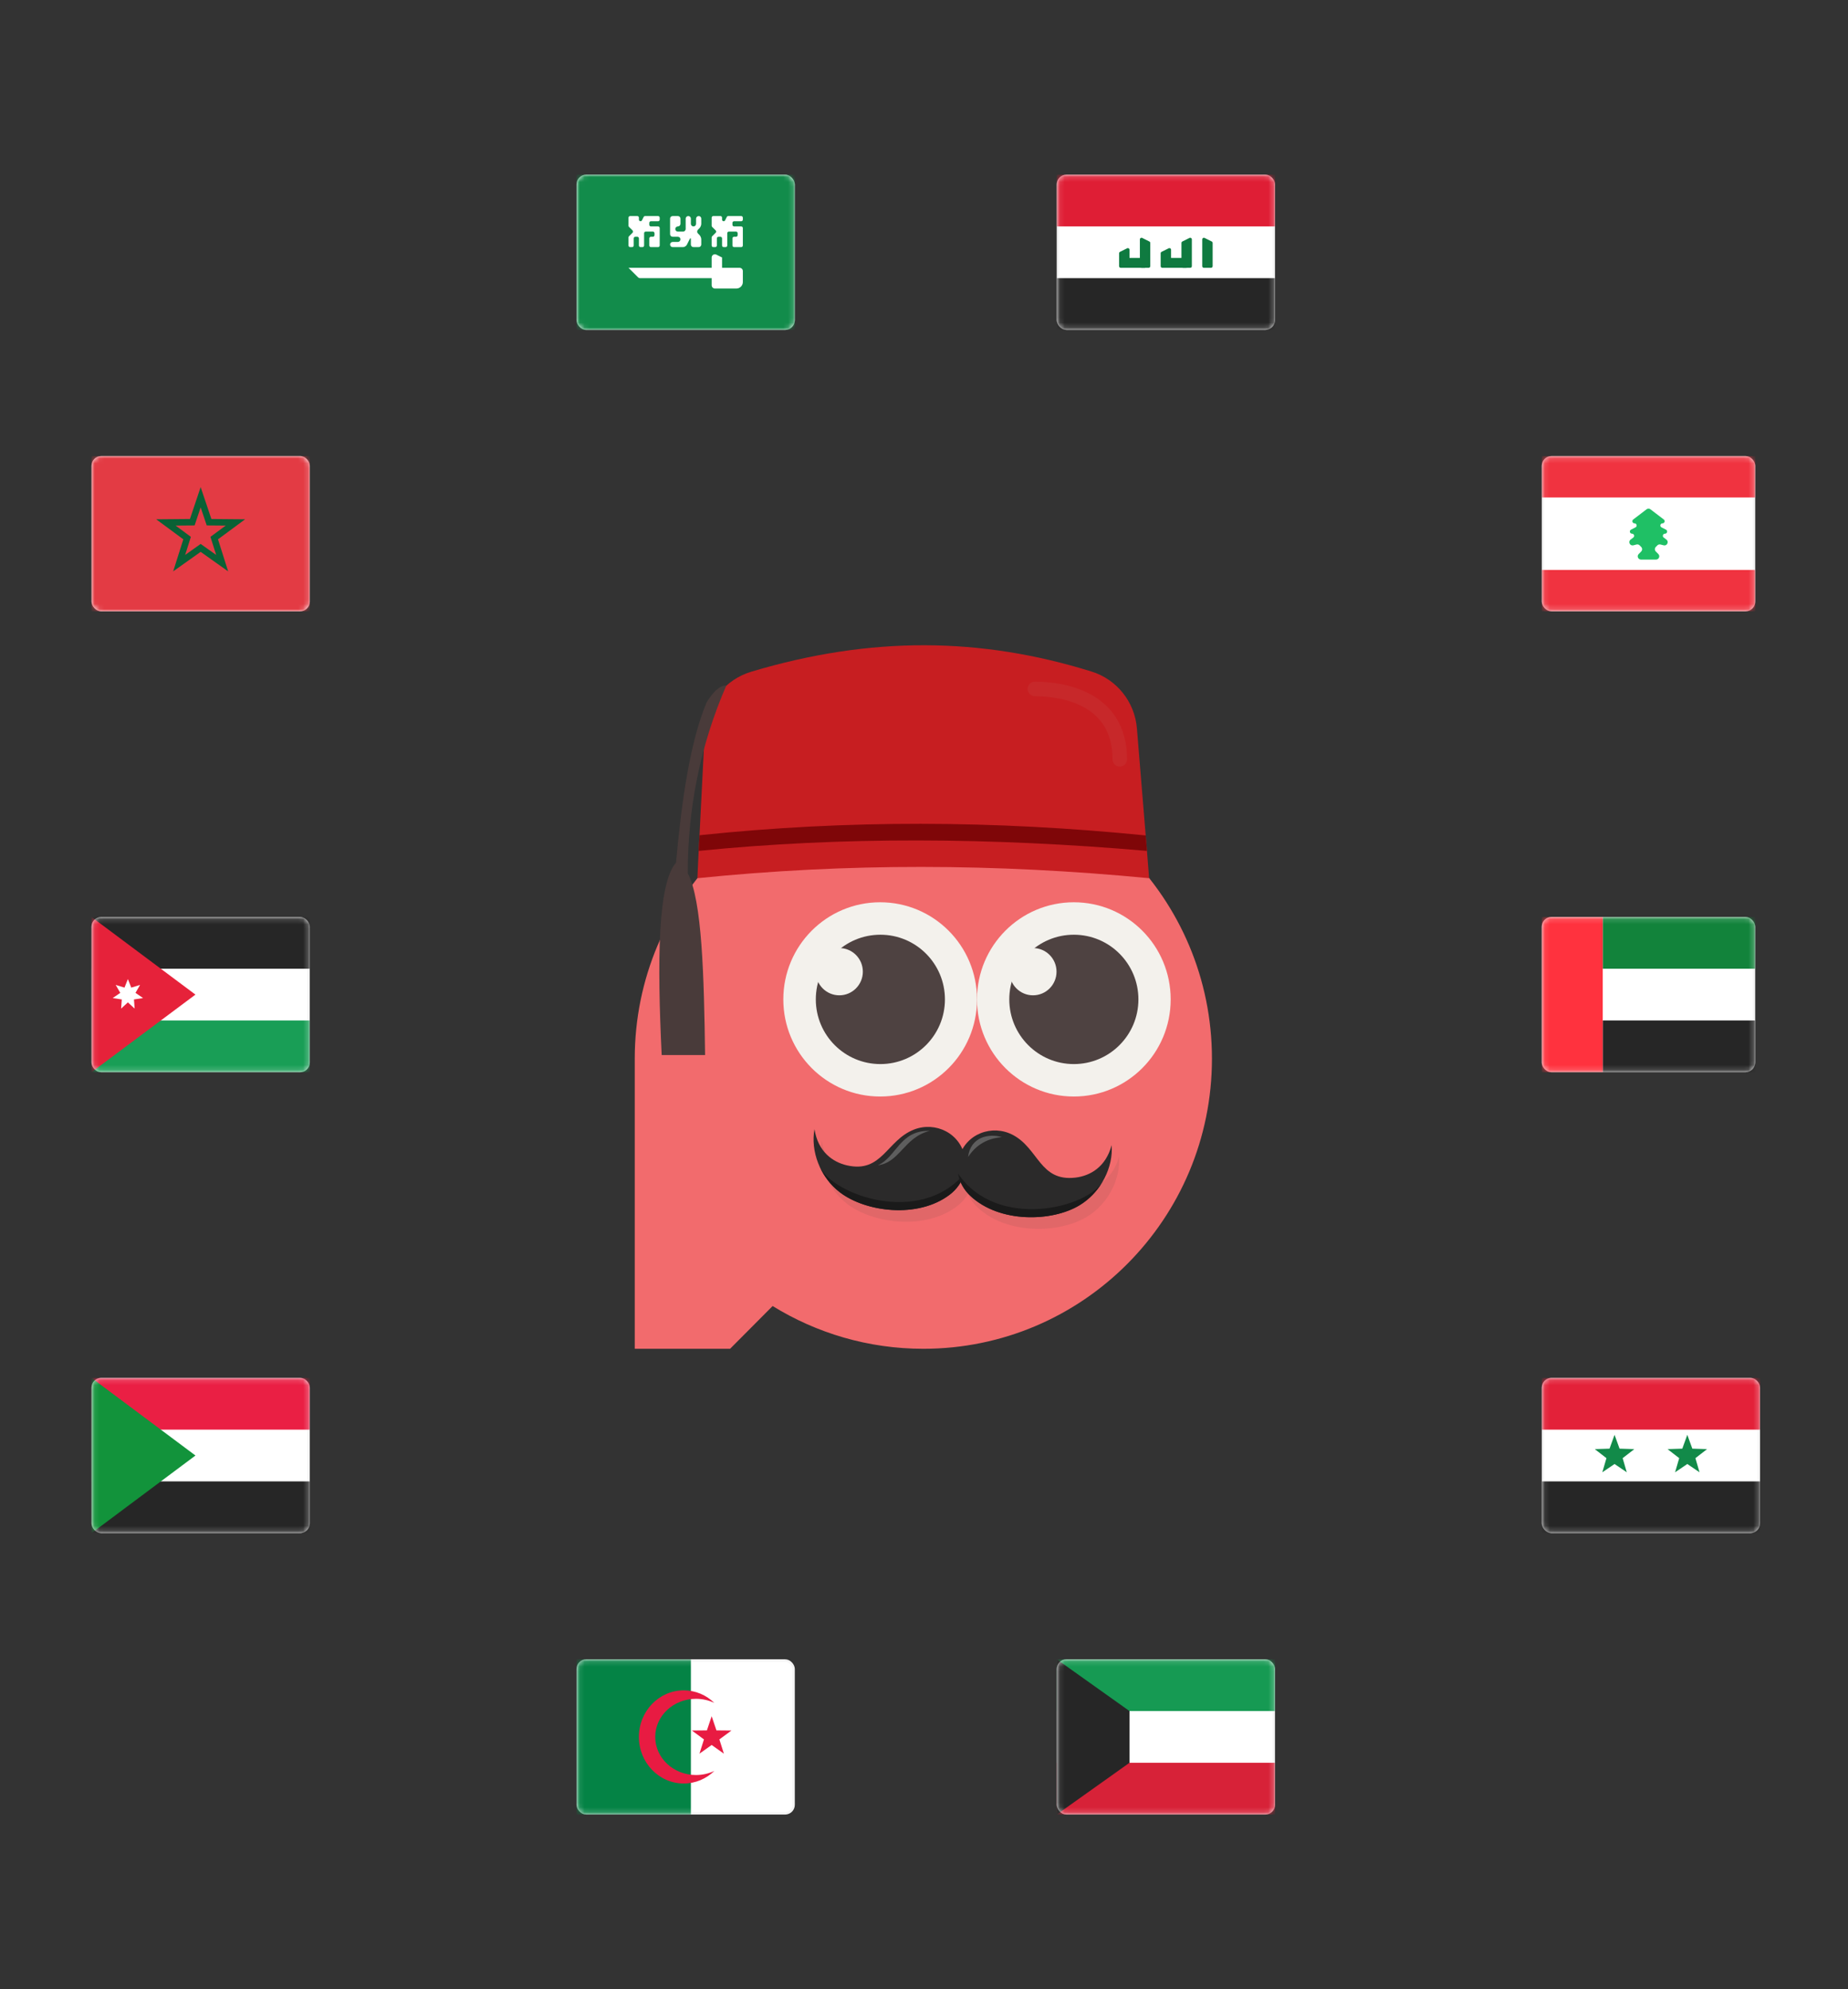<svg width="381" height="410" viewBox="0 0 381 410" fill="none" xmlns="http://www.w3.org/2000/svg">
<rect x="0" y="0" width="381" height="410" fill="#333333" stroke="none"/>
<rect x="318.115" y="189.25" width="43.5" height="31.5" rx="1.75" fill="white" stroke="#F5F5F5" stroke-width="0.5"/>
<mask id="mask0_5182_2473" style="mask-type:luminance" maskUnits="userSpaceOnUse" x="317" y="189" width="45" height="33">
<rect x="318.115" y="189.25" width="43.5" height="31.5" rx="1.75" fill="white" stroke="white" stroke-width="0.5"/>
</mask>
<g mask="url(#mask0_5182_2473)">
<path fill-rule="evenodd" clip-rule="evenodd" d="M330.438 199.667H361.866V189H330.438V199.667Z" fill="#12833B"/>
<path fill-rule="evenodd" clip-rule="evenodd" d="M330.438 221H361.866V210.333H330.438V221Z" fill="#262626"/>
<path fill-rule="evenodd" clip-rule="evenodd" d="M317.865 221H330.437V189H317.865V221Z" fill="#FF323E"/>
</g>
<rect x="19.115" y="189.25" width="44.5" height="31.5" rx="1.75" fill="white" stroke="#F5F5F5" stroke-width="0.5"/>
<mask id="mask1_5182_2473" style="mask-type:luminance" maskUnits="userSpaceOnUse" x="18" y="189" width="46" height="33">
<rect x="19.115" y="189.25" width="44.5" height="31.5" rx="1.75" fill="white" stroke="white" stroke-width="0.5"/>
</mask>
<g mask="url(#mask1_5182_2473)">
<path fill-rule="evenodd" clip-rule="evenodd" d="M18.865 221H63.865V210.333H18.865V221Z" fill="#199E56"/>
<path fill-rule="evenodd" clip-rule="evenodd" d="M18.865 199.667H63.865V189H18.865V199.667Z" fill="#262626"/>
<path fill-rule="evenodd" clip-rule="evenodd" d="M18.865 189L40.294 205L18.865 221V189Z" fill="#E6223A"/>
<path fill-rule="evenodd" clip-rule="evenodd" d="M26.365 206.6L24.97 207.883L25.108 205.998L23.231 205.712L24.798 204.644L23.852 203.005L25.667 203.559L26.365 201.8L27.062 203.559L28.878 203.005L27.931 204.644L29.498 205.712L27.621 205.998L27.759 207.883L26.365 206.6Z" fill="white"/>
</g>
<rect x="119.115" y="342.25" width="44.5" height="31.5" rx="1.75" fill="white" stroke="#F5F5F5" stroke-width="0.5"/>
<mask id="mask2_5182_2473" style="mask-type:luminance" maskUnits="userSpaceOnUse" x="118" y="342" width="46" height="33">
<rect x="119.115" y="342.25" width="44.5" height="31.5" rx="1.75" fill="white" stroke="white" stroke-width="0.5"/>
</mask>
<g mask="url(#mask2_5182_2473)">
<path fill-rule="evenodd" clip-rule="evenodd" d="M118.865 374H142.437V342H118.865V374Z" fill="#048345"/>
<path fill-rule="evenodd" clip-rule="evenodd" d="M146.723 359.664L144.204 361.452L145.134 358.514L142.647 356.682L145.741 356.654L146.723 353.733L147.706 356.654L150.799 356.682L148.313 358.514L149.242 361.452L146.723 359.664Z" fill="#E81B42"/>
<path d="M140.965 348.4C143.406 348.4 145.625 349.385 147.277 350.991C146.138 350.451 144.851 350.145 143.486 350.145C138.846 350.145 135.084 353.662 135.084 358C135.084 362.338 138.846 365.854 143.486 365.854C144.851 365.854 146.139 365.548 147.278 365.008C145.626 366.614 143.407 367.6 140.965 367.6C135.86 367.6 131.723 363.302 131.723 358C131.723 352.698 135.861 348.4 140.965 348.4Z" fill="#E81B42"/>
</g>
<rect x="218.115" y="342.25" width="44.5" height="31.5" rx="1.75" fill="white" stroke="#F5F5F5" stroke-width="0.5"/>
<mask id="mask3_5182_2473" style="mask-type:luminance" maskUnits="userSpaceOnUse" x="217" y="342" width="46" height="33">
<rect x="218.115" y="342.25" width="44.5" height="31.5" rx="1.75" fill="white" stroke="white" stroke-width="0.5"/>
</mask>
<g mask="url(#mask3_5182_2473)">
<path fill-rule="evenodd" clip-rule="evenodd" d="M217.865 374H262.865V363.333H217.865V374Z" fill="#D72238"/>
<path fill-rule="evenodd" clip-rule="evenodd" d="M217.865 352.667H262.865V342H217.865V352.667Z" fill="#169A53"/>
<path fill-rule="evenodd" clip-rule="evenodd" d="M217.865 342L232.865 352.667V363.333L217.865 374V342Z" fill="#262626"/>
</g>
<rect x="218.115" y="36.25" width="44.5" height="31.5" rx="1.75" fill="white" stroke="#F5F5F5" stroke-width="0.5"/>
<mask id="mask4_5182_2473" style="mask-type:luminance" maskUnits="userSpaceOnUse" x="217" y="36" width="46" height="33">
<rect x="218.115" y="36.25" width="44.5" height="31.5" rx="1.75" fill="white" stroke="white" stroke-width="0.5"/>
</mask>
<g mask="url(#mask4_5182_2473)">
<path fill-rule="evenodd" clip-rule="evenodd" d="M217.865 46.667H262.865V36H217.865V46.667Z" fill="#DF1E35"/>
<path fill-rule="evenodd" clip-rule="evenodd" d="M217.865 68H262.865V57.333H217.865V68Z" fill="#262626"/>
<path fill-rule="evenodd" clip-rule="evenodd" d="M247.865 49.338C247.865 49.091 248.126 48.93 248.347 49.04L249.823 49.775C249.937 49.831 250.008 49.947 250.008 50.073V54.867C250.008 55.051 249.859 55.2 249.675 55.2H248.199C248.014 55.2 247.865 55.051 247.865 54.867V49.338Z" fill="#0F7A40"/>
<path fill-rule="evenodd" clip-rule="evenodd" d="M235.008 49.338C235.008 49.091 235.268 48.93 235.49 49.04L236.966 49.775C237.079 49.831 237.151 49.947 237.151 50.073V54.867C237.151 55.051 237.001 55.2 236.817 55.2H235.341C235.157 55.2 235.008 55.051 235.008 54.867V49.338Z" fill="#0F7A40"/>
<path fill-rule="evenodd" clip-rule="evenodd" d="M243.58 50.073C243.58 49.947 243.652 49.831 243.765 49.775L245.241 49.04C245.463 48.93 245.723 49.091 245.723 49.338V54.867C245.723 55.051 245.574 55.2 245.39 55.2H243.913C243.729 55.2 243.58 55.051 243.58 54.867V50.073Z" fill="#0F7A40"/>
<path fill-rule="evenodd" clip-rule="evenodd" d="M239.293 52.206C239.293 52.08 239.365 51.965 239.478 51.908L240.954 51.173C241.176 51.063 241.436 51.224 241.436 51.472V53.162H244.65V55.2H241.436H239.626C239.442 55.2 239.293 55.051 239.293 54.867V52.206Z" fill="#0F7A40"/>
<path fill-rule="evenodd" clip-rule="evenodd" d="M230.723 52.206C230.723 52.08 230.794 51.965 230.907 51.908L232.384 51.173C232.605 51.063 232.866 51.224 232.866 51.472V53.162H236.08V55.2H232.866H231.056C230.872 55.2 230.723 55.051 230.723 54.867V52.206Z" fill="#0F7A40"/>
</g>
<rect x="118.865" y="36" width="45" height="32" rx="2" fill="white"/>
<mask id="mask5_5182_2473" style="mask-type:luminance" maskUnits="userSpaceOnUse" x="118" y="36" width="46" height="33">
<rect x="118.865" y="36" width="45" height="32" rx="2" fill="white"/>
</mask>
<g mask="url(#mask5_5182_2473)">
<rect x="118.865" y="36" width="45" height="32" fill="#128C4B"/>
<path fill-rule="evenodd" clip-rule="evenodd" d="M129.58 55.2H146.723V53.077C146.723 52.582 147.243 52.259 147.687 52.48L148.866 53.067V55.2H152.485C152.853 55.2 153.152 55.499 153.152 55.867V58.133C153.152 58.87 152.555 59.467 151.818 59.467H147.39C147.021 59.467 146.723 59.168 146.723 58.8V57.334H131.998C131.822 57.334 131.653 57.264 131.528 57.139L129.58 55.2Z" fill="white"/>
<path fill-rule="evenodd" clip-rule="evenodd" d="M129.58 48.939C129.58 48.85 129.615 48.765 129.678 48.702L130.414 47.97C130.545 47.839 130.545 47.627 130.414 47.497L129.678 46.764C129.615 46.702 129.58 46.617 129.58 46.528V44.867C129.58 44.683 129.729 44.533 129.913 44.533H131.39C131.574 44.533 131.723 44.683 131.723 44.867V45.26C131.723 45.612 132.196 45.724 132.354 45.41L132.702 44.717C132.759 44.605 132.874 44.533 133 44.533H135.675C135.859 44.533 136.009 44.683 136.009 44.867V45.267C136.009 45.451 135.859 45.6 135.675 45.6H134.199C134.015 45.6 133.866 45.749 133.866 45.933V46.333C133.866 46.517 134.015 46.667 134.199 46.667H135.675C135.859 46.667 136.009 46.816 136.009 47V50.6C136.009 50.784 135.859 50.933 135.675 50.933H134.199C134.015 50.933 133.866 50.784 133.866 50.6V49.133C133.866 48.949 134.015 48.8 134.199 48.8H134.604C134.788 48.8 134.937 48.651 134.937 48.467V48.067C134.937 47.883 134.788 47.733 134.604 47.733H133.128C132.944 47.733 132.794 47.883 132.794 48.067V50.6C132.794 50.784 132.645 50.933 132.461 50.933H132.056C131.872 50.933 131.723 50.784 131.723 50.6V49.133C131.723 48.949 131.574 48.8 131.39 48.8H130.985C130.801 48.8 130.652 48.949 130.652 49.133V50.6C130.652 50.784 130.502 50.933 130.318 50.933H129.913C129.729 50.933 129.58 50.784 129.58 50.6V48.939Z" fill="white"/>
<path fill-rule="evenodd" clip-rule="evenodd" d="M146.723 48.939C146.723 48.85 146.758 48.765 146.821 48.702L147.557 47.97C147.688 47.839 147.688 47.627 147.557 47.497L146.821 46.764C146.758 46.702 146.723 46.617 146.723 46.528V44.867C146.723 44.683 146.872 44.533 147.056 44.533H148.532C148.716 44.533 148.866 44.683 148.866 44.867V45.26C148.866 45.612 149.339 45.724 149.497 45.41L149.845 44.717C149.901 44.605 150.016 44.533 150.143 44.533H152.818C153.002 44.533 153.151 44.683 153.151 44.867V45.267C153.151 45.451 153.002 45.6 152.818 45.6H151.342C151.158 45.6 151.008 45.749 151.008 45.933V46.333C151.008 46.517 151.158 46.667 151.342 46.667H152.818C153.002 46.667 153.151 46.816 153.151 47V50.6C153.151 50.784 153.002 50.933 152.818 50.933H151.342C151.158 50.933 151.008 50.784 151.008 50.6V49.133C151.008 48.949 151.158 48.8 151.342 48.8H151.746C151.931 48.8 152.08 48.651 152.08 48.467V48.067C152.08 47.883 151.931 47.733 151.746 47.733H150.27C150.086 47.733 149.937 47.883 149.937 48.067V50.6C149.937 50.784 149.788 50.933 149.604 50.933H149.199C149.015 50.933 148.866 50.784 148.866 50.6V49.133C148.866 48.949 148.716 48.8 148.532 48.8H148.127C147.943 48.8 147.794 48.949 147.794 49.133V50.6C147.794 50.784 147.645 50.933 147.461 50.933H147.056C146.872 50.933 146.723 50.784 146.723 50.6V48.939Z" fill="white"/>
<path fill-rule="evenodd" clip-rule="evenodd" d="M144.579 46.129C144.579 46.426 144.412 46.833 144.192 47.052L143.894 47.348C143.681 47.561 143.675 47.9 143.894 48.118L144.192 48.415C144.406 48.628 144.579 49.028 144.579 49.338V50.395C144.579 50.692 144.35 50.933 144.038 50.933H142.977C142.678 50.933 142.436 50.705 142.436 50.395V49.338C142.436 49.041 142.337 48.997 142.188 49.295L141.613 50.439C141.476 50.712 141.112 50.933 140.834 50.933H138.681C138.388 50.933 138.15 50.686 138.15 50.4C138.15 50.106 138.38 49.867 138.691 49.867H139.753C140.051 49.867 140.293 49.619 140.293 49.333C140.293 49.039 140.064 48.8 139.753 48.8H138.691C138.392 48.8 138.15 48.571 138.15 48.277V45.057C138.15 44.768 138.38 44.533 138.691 44.533H139.753C140.051 44.533 140.293 44.762 140.293 45.072V46.129C140.293 46.426 140.045 46.667 139.758 46.667C139.462 46.667 139.222 46.914 139.222 47.2C139.222 47.495 139.451 47.733 139.763 47.733H140.824C141.123 47.733 141.365 47.482 141.365 47.205V45.062C141.365 44.77 141.613 44.533 141.9 44.533C142.196 44.533 142.436 44.762 142.436 45.072V46.129C142.436 46.426 142.685 46.667 142.972 46.667C143.268 46.667 143.508 46.438 143.508 46.129V45.072C143.508 44.775 143.756 44.533 144.043 44.533C144.339 44.533 144.579 44.762 144.579 45.072V46.129Z" fill="white"/>
</g>
<rect x="318.119" y="94.25" width="43.5" height="31.5" rx="1.75" fill="white" stroke="#F5F5F5" stroke-width="0.5"/>
<mask id="mask6_5182_2473" style="mask-type:luminance" maskUnits="userSpaceOnUse" x="317" y="94" width="45" height="33">
<rect x="318.119" y="94.25" width="43.5" height="31.5" rx="1.75" fill="white" stroke="white" stroke-width="0.5"/>
</mask>
<g mask="url(#mask6_5182_2473)">
<path fill-rule="evenodd" clip-rule="evenodd" d="M317.869 102.533H361.869V94H317.869V102.533Z" fill="#F03340"/>
<path fill-rule="evenodd" clip-rule="evenodd" d="M317.869 126H361.869V117.467H317.869V126Z" fill="#F03340"/>
<path fill-rule="evenodd" clip-rule="evenodd" d="M338.363 113.667C338.618 113.408 338.618 112.992 338.363 112.733L338.043 112.407C337.877 112.238 337.633 112.169 337.403 112.228L336.747 112.395C336.044 112.574 335.602 111.659 336.178 111.219L336.738 110.792C337.073 110.536 336.892 110 336.47 110C336.006 110 335.857 109.376 336.27 109.166L337.184 108.701C337.597 108.49 337.447 107.867 336.984 107.867C336.562 107.867 336.381 107.331 336.716 107.075L339.465 104.976C339.704 104.793 340.035 104.793 340.274 104.976L343.024 107.075C343.359 107.331 343.178 107.867 342.756 107.867C342.292 107.867 342.143 108.49 342.556 108.701L343.469 109.166C343.883 109.376 343.733 110 343.269 110C342.847 110 342.666 110.536 343.002 110.792L343.561 111.219C344.138 111.659 343.695 112.574 342.992 112.395L342.336 112.228C342.106 112.169 341.863 112.238 341.696 112.407L341.376 112.733C341.121 112.992 341.121 113.408 341.376 113.667L341.899 114.2C342.313 114.621 342.014 115.333 341.423 115.333H338.316C337.725 115.333 337.426 114.621 337.84 114.2L338.363 113.667Z" fill="#1FC065"/>
</g>
<rect x="18.869" y="94" width="45" height="32" rx="2" fill="white"/>
<mask id="mask7_5182_2473" style="mask-type:luminance" maskUnits="userSpaceOnUse" x="18" y="94" width="46" height="33">
<rect x="18.869" y="94" width="45" height="32" rx="2" fill="white"/>
</mask>
<g mask="url(#mask7_5182_2473)">
<rect x="18.869" y="94" width="45" height="32" fill="#E33B44"/>
<path d="M42.948 107.183L43.1 107.634L43.574 107.637L48.536 107.681L44.551 110.621L44.167 110.903L44.31 111.358L45.802 116.073L41.755 113.201L41.369 112.927L40.983 113.201L36.937 116.072L38.429 111.358L38.572 110.903L38.188 110.621L34.201 107.681L39.165 107.637L39.64 107.634L39.791 107.183L41.369 102.491L42.948 107.183Z" stroke="#0A6135" stroke-width="1.333"/>
</g>
<rect x="19.119" y="284.25" width="44.5" height="31.5" rx="1.75" fill="white" stroke="#F5F5F5" stroke-width="0.5"/>
<mask id="mask8_5182_2473" style="mask-type:luminance" maskUnits="userSpaceOnUse" x="18" y="284" width="46" height="33">
<rect x="19.119" y="284.25" width="44.5" height="31.5" rx="1.75" fill="white" stroke="white" stroke-width="0.5"/>
</mask>
<g mask="url(#mask8_5182_2473)">
<path fill-rule="evenodd" clip-rule="evenodd" d="M18.869 316H63.869V305.333H18.869V316Z" fill="#262626"/>
<path fill-rule="evenodd" clip-rule="evenodd" d="M18.869 294.667H63.869V284H18.869V294.667Z" fill="#EA1F44"/>
<path fill-rule="evenodd" clip-rule="evenodd" d="M18.869 284L40.298 300L18.869 316V284Z" fill="#12933B"/>
</g>
<rect x="318.119" y="284.25" width="44.5" height="31.5" rx="1.75" fill="white" stroke="#F5F5F5" stroke-width="0.5"/>
<mask id="mask9_5182_2473" style="mask-type:luminance" maskUnits="userSpaceOnUse" x="317" y="284" width="46" height="33">
<rect x="318.119" y="284.25" width="44.5" height="31.5" rx="1.75" fill="white" stroke="white" stroke-width="0.5"/>
</mask>
<g mask="url(#mask9_5182_2473)">
<path fill-rule="evenodd" clip-rule="evenodd" d="M317.869 316H362.869V305.333H317.869V316Z" fill="#262626"/>
<path fill-rule="evenodd" clip-rule="evenodd" d="M317.869 294.667H362.869V284H317.869V294.667Z" fill="#E32139"/>
<path fill-rule="evenodd" clip-rule="evenodd" d="M332.87 301.749L330.351 303.452L331.199 300.541L328.794 298.682L331.837 298.585L332.87 295.733L333.903 298.585L336.946 298.682L334.541 300.541L335.389 303.452L332.87 301.749Z" fill="#128A49"/>
<path fill-rule="evenodd" clip-rule="evenodd" d="M347.87 301.749L345.351 303.452L346.199 300.541L343.794 298.682L346.837 298.585L347.87 295.733L348.903 298.585L351.946 298.682L349.541 300.541L350.389 303.452L347.87 301.749Z" fill="#128A49"/>
</g>
<g clip-path="url(#clip0_5182_2473)">
<path d="M130.865 218.211V278H150.522L159.293 269.187C168.328 274.767 178.994 278 190.365 278C223.2 278 249.865 251.25 249.865 218.211C249.865 185.172 223.2 158.422 190.365 158.422C157.53 158.422 130.865 185.172 130.865 218.211Z" fill="#F26B6D"/>
<path d="M201.427 205.987C201.427 217.059 192.48 226.006 181.462 226.006C170.443 226.006 161.496 217.059 161.496 205.987C161.496 194.915 170.443 185.969 181.462 185.969C192.48 185.969 201.427 194.915 201.427 205.987Z" fill="#F3F1EC"/>
<path d="M194.816 205.987C194.816 213.339 188.866 219.318 181.506 219.318C174.145 219.318 168.195 213.339 168.195 205.987C168.195 198.635 174.145 192.656 181.506 192.656C188.866 192.656 194.816 198.635 194.816 205.987Z" fill="#4E4241"/>
<path d="M241.359 205.987C241.359 217.059 232.412 226.006 221.393 226.006C210.375 226.006 201.428 217.059 201.428 205.987C201.428 194.915 210.375 185.969 221.393 185.969C232.412 185.969 241.359 194.915 241.359 205.987Z" fill="#F3F1EC"/>
<path d="M234.705 205.987C234.705 213.339 228.755 219.318 221.394 219.318C214.034 219.318 208.084 213.339 208.084 205.987C208.084 198.635 214.034 192.656 221.394 192.656C228.755 192.656 234.705 198.635 234.705 205.987Z" fill="#4E4241"/>
<path d="M173.043 205.146C175.721 205.146 177.892 202.965 177.892 200.274C177.892 197.583 175.721 195.402 173.043 195.402C170.366 195.402 168.195 197.583 168.195 200.274C168.195 202.965 170.366 205.146 173.043 205.146Z" fill="#F3F1EC"/>
<path d="M212.975 205.146C215.653 205.146 217.823 202.965 217.823 200.274C217.823 197.583 215.653 195.402 212.975 195.402C210.298 195.402 208.127 197.583 208.127 200.274C208.127 202.965 210.298 205.146 212.975 205.146Z" fill="#F3F1EC"/>
<path d="M236.908 181.009C205.13 177.953 174.675 177.864 143.779 181.009L144.044 175.34L144.22 172.107L145.322 150.317C145.763 144.737 149.553 140.042 154.886 138.448C179.612 131.051 202.222 131.317 225.008 138.403C230.209 139.998 233.955 144.648 234.396 150.14L236.203 172.151L236.467 175.384L236.908 181.009Z" fill="#C71E21"/>
<g style="mix-blend-mode:screen">
<path d="M213.365 142C219.365 142 230.865 144 230.865 156.5" stroke="#C7282A" stroke-width="3" stroke-linecap="round"/>
</g>
<path d="M236.466 175.384C204.292 172.594 173.529 172.417 144.043 175.384L144.219 172.151C174.586 168.962 204.821 169.051 236.202 172.195L236.466 175.428V175.384Z" fill="#7F0608"/>
<path d="M149.729 141.282C148.319 141.282 146.952 142.699 145.674 144.781C142.281 152.93 140.562 164.755 139.372 177.82C135.581 182.116 135.493 198.192 136.419 217.458H145.366C145.145 201.071 144.749 185.57 141.796 179.99C141.796 166.703 144.308 153.816 149.729 141.326V141.282Z" fill="#493B3A"/>
<g clip-path="url(#clip1_5182_2473)">
<path opacity="0.1" fill-rule="evenodd" clip-rule="evenodd" d="M169.431 235.132C170.144 239.776 173.19 241.914 176.125 242.585C183.359 244.241 184.296 237.425 189.929 235.21C193.801 233.689 198.274 235.392 199.929 239.245C201.982 235.591 206.615 234.375 210.302 236.301C215.666 239.104 215.871 245.982 223.239 245.108C226.229 244.754 229.486 242.953 230.691 238.412C231.055 242.86 228.595 248.064 224.086 250.802C218.383 254.263 207.546 254.516 201.556 248.871C200.703 248.068 200.021 247.114 199.566 246.071C199 247.059 198.22 247.935 197.289 248.642C190.73 253.615 179.982 252.207 174.681 248.156C170.484 244.953 168.594 239.518 169.431 235.132Z" fill="#4E4241"/>
<path fill-rule="evenodd" clip-rule="evenodd" d="M167.927 232.742C168.64 237.385 171.687 239.524 174.621 240.195C181.855 241.851 182.792 235.035 188.425 232.82C192.851 231.082 198.064 233.556 198.95 238.635C199.481 241.685 198.108 244.486 195.782 246.252C189.224 251.225 178.475 249.817 173.175 245.766C168.98 242.562 167.09 237.125 167.927 232.742Z" fill="#2B2A2A"/>
<path fill-rule="evenodd" clip-rule="evenodd" d="M180.978 240.174C184.861 238.488 185.439 232.948 191.671 233.083C186.357 234.428 185.542 239.621 180.978 240.174Z" fill="#5E5E5E"/>
<path fill-rule="evenodd" clip-rule="evenodd" d="M198.785 241.957C198.302 243.663 197.225 245.156 195.78 246.251C189.222 251.224 178.473 249.816 173.173 245.765C171.291 244.33 169.875 242.444 168.96 240.405C171.633 246.26 189.603 252.754 198.785 241.96L198.785 241.957Z" fill="#1A1A1A"/>
<path fill-rule="evenodd" clip-rule="evenodd" d="M229.185 236.021C227.981 240.562 224.723 242.363 221.734 242.717C214.365 243.591 214.16 236.714 208.796 233.91C204.581 231.709 199.134 233.612 197.711 238.568C196.857 241.544 197.923 244.475 200.048 246.48C206.037 252.124 216.875 251.872 222.577 248.411C227.087 245.673 229.547 240.471 229.182 236.021L229.185 236.021Z" fill="#2B2A2A"/>
<path fill-rule="evenodd" clip-rule="evenodd" d="M197.52 241.889C197.818 243.637 198.729 245.237 200.049 246.48C206.038 252.125 216.876 251.872 222.578 248.411C224.603 247.184 226.212 245.461 227.339 243.531C224.057 249.067 205.496 253.605 197.519 241.892L197.52 241.889Z" fill="#1A1A1A"/>
<path fill-rule="evenodd" clip-rule="evenodd" d="M199.589 238.474C200.081 234.267 203.964 233.579 206.554 234.376C204.679 234.537 201.69 235.207 199.589 238.474Z" fill="#5E5E5E"/>
</g>
</g>
<defs>
<clipPath id="clip0_5182_2473">
<rect width="119" height="145" fill="white" transform="translate(130.865 133)"/>
</clipPath>
<clipPath id="clip1_5182_2473">
<rect width="63.229" height="19.807" fill="white" transform="translate(167.924 231) rotate(3.065)"/>
</clipPath>
</defs>
</svg>
